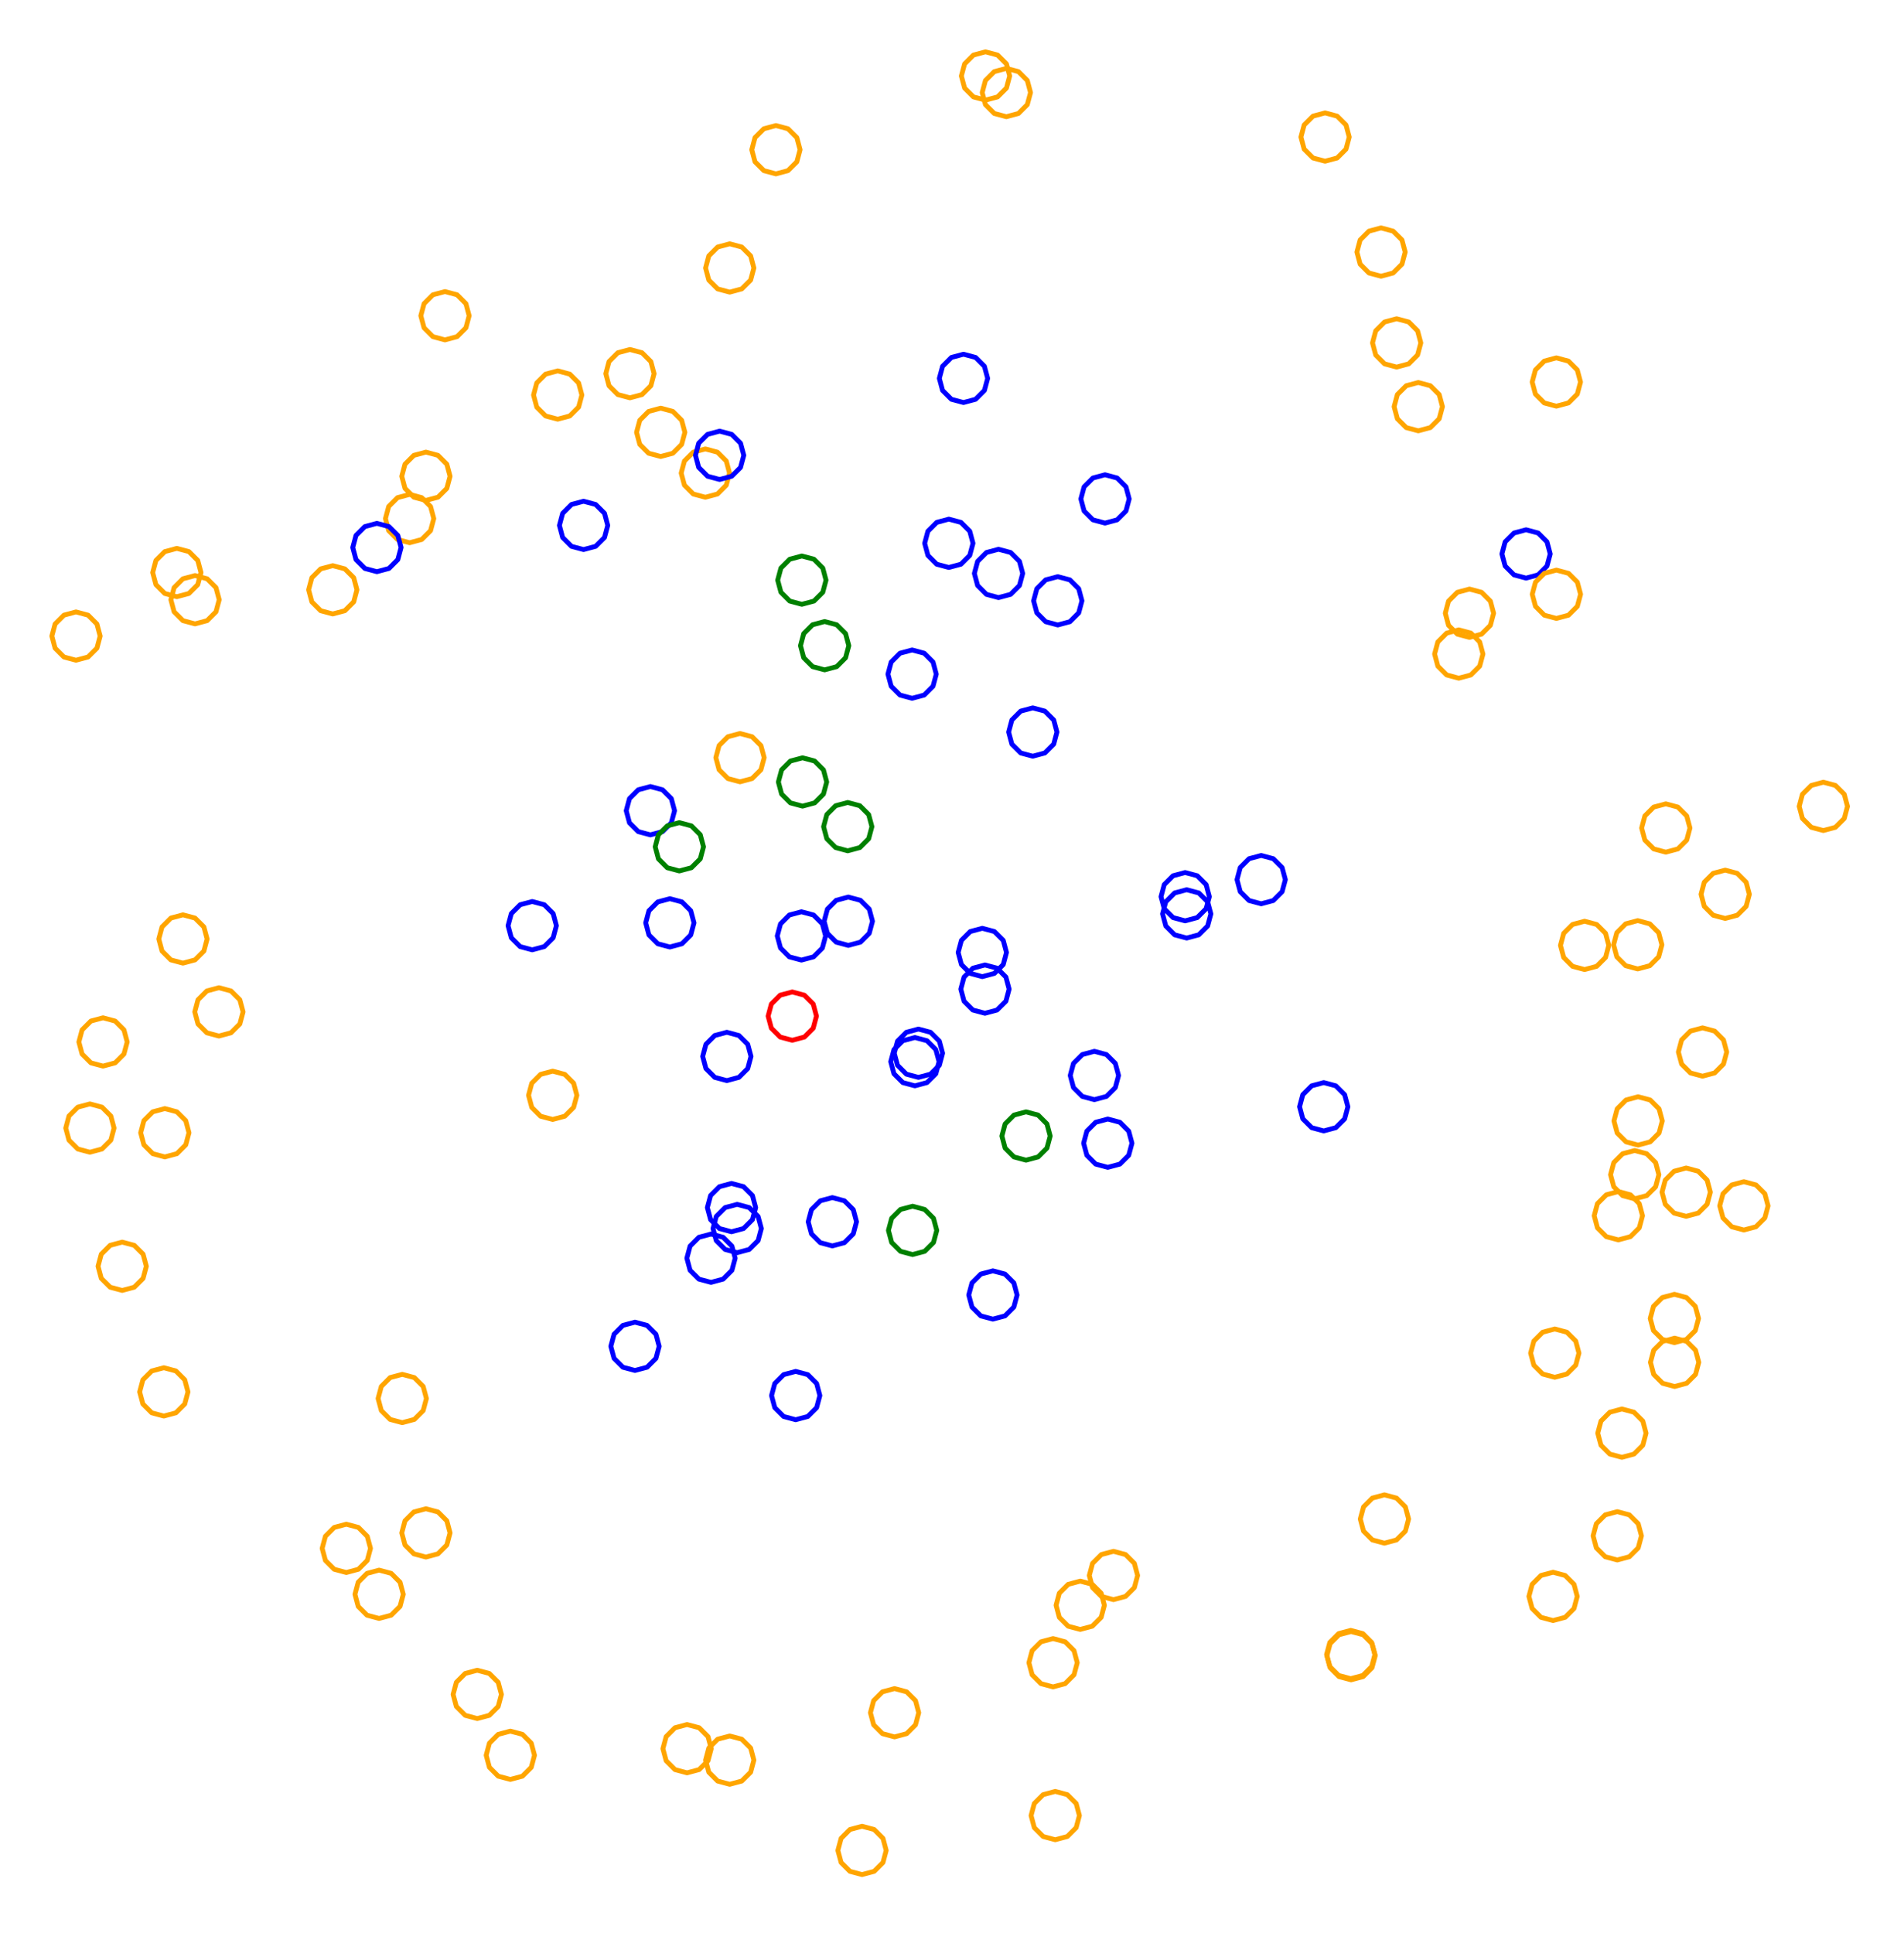 <?xml version="1.0" ?><!DOCTYPE svg  PUBLIC '-//W3C//DTD SVG 1.1//EN'  'http://www.w3.org/Graphics/SVG/1.1/DTD/svg11.dtd'><svg height="400.000" viewBox="-194.000 -202.000 394.000 400.000" width="394.000" xmlns="http://www.w3.org/2000/svg"><line fill="none" stroke="none" stroke-linecap="round" stroke-width="2.0" x1="0.0" x2="0.0" y1="0.0" y2="0.0"/><polygon fill="none" fill-rule="evenodd" points="0.0,0.0 0.0,0.0 0.0,0.0" stroke-linejoin="round"/><polyline fill="none" points="-4.676,22.687 -2.176,22.017 -0.346,20.187 0.324,17.687 -0.346,15.187 -2.176,13.357 -4.676,12.687 -7.176,13.357 -9.006,15.187 -9.676,17.687 -9.006,20.187 -7.176,22.017 -4.676,22.687" stroke="#00f" stroke-linecap="round" stroke-linejoin="round"/><polyline fill="none" points="-28.071,-76.949 -25.571,-77.619 -23.74,-79.449 -23.071,-81.949 -23.74,-84.449 -25.571,-86.279 -28.071,-86.949 -30.571,-86.279 -32.401,-84.449 -33.071,-81.949 -32.401,-79.449 -30.571,-77.619 -28.071,-76.949" stroke="#008000" stroke-linecap="round" stroke-linejoin="round"/><polyline fill="none" points="9.935,-181.278 12.435,-181.948 14.265,-183.778 14.935,-186.278 14.265,-188.778 12.435,-190.608 9.935,-191.278 7.435,-190.608 5.605,-188.778 4.935,-186.278 5.605,-183.778 7.435,-181.948 9.935,-181.278" stroke="#ffa500" stroke-linecap="round" stroke-linejoin="round"/><polyline fill="none" points="-23.353,-63.39 -20.853,-64.06 -19.023,-65.89 -18.353,-68.39 -19.023,-70.89 -20.853,-72.721 -23.353,-73.39 -25.853,-72.721 -27.683,-70.89 -28.353,-68.39 -27.683,-65.89 -25.853,-64.06 -23.353,-63.39" stroke="#008000" stroke-linecap="round" stroke-linejoin="round"/><polyline fill="none" points="9.82,7.676 12.32,7.006 14.15,5.176 14.82,2.676 14.15,0.176 12.32,-1.654 9.82,-2.324 7.32,-1.654 5.49,0.176 4.82,2.676 5.49,5.176 7.32,7.006 9.82,7.676" stroke="#00f" stroke-linecap="round" stroke-linejoin="round"/><polyline fill="none" points="2.344,-84.578 4.844,-85.248 6.674,-87.078 7.344,-89.578 6.674,-92.078 4.844,-93.908 2.344,-94.578 -0.156,-93.908 -1.987,-92.078 -2.656,-89.578 -1.987,-87.078 -0.156,-85.248 2.344,-84.578" stroke="#00f" stroke-linecap="round" stroke-linejoin="round"/><polyline fill="none" points="80.203,-168.64 82.703,-169.31 84.533,-171.14 85.203,-173.64 84.533,-176.14 82.703,-177.97 80.203,-178.64 77.703,-177.97 75.873,-176.14 75.203,-173.64 75.873,-171.14 77.703,-169.31 80.203,-168.64" stroke="#ffa500" stroke-linecap="round" stroke-linejoin="round"/><polyline fill="none" points="5.38,-118.703 7.88,-119.372 9.71,-121.203 10.38,-123.703 9.71,-126.203 7.88,-128.033 5.38,-128.703 2.88,-128.033 1.05,-126.203 0.38,-123.703 1.05,-121.203 2.88,-119.372 5.38,-118.703" stroke="#00f" stroke-linecap="round" stroke-linejoin="round"/><polyline fill="none" points="91.784,-144.843 94.284,-145.513 96.114,-147.343 96.784,-149.843 96.114,-152.343 94.284,-154.173 91.784,-154.843 89.284,-154.173 87.454,-152.343 86.784,-149.843 87.454,-147.343 89.284,-145.513 91.784,-144.843" stroke="#ffa500" stroke-linecap="round" stroke-linejoin="round"/><polyline fill="none" points="121.794,-82.375 124.294,-83.044 126.124,-84.875 126.794,-87.375 126.124,-89.875 124.294,-91.705 121.794,-92.375 119.294,-91.705 117.464,-89.875 116.794,-87.375 117.464,-84.875 119.294,-83.044 121.794,-82.375" stroke="#00f" stroke-linecap="round" stroke-linejoin="round"/><polyline fill="none" points="12.628,-78.34 15.128,-79.01 16.958,-80.84 17.628,-83.34 16.958,-85.84 15.128,-87.67 12.628,-88.34 10.128,-87.67 8.298,-85.84 7.628,-83.34 8.298,-80.84 10.128,-79.01 12.628,-78.34" stroke="#00f" stroke-linecap="round" stroke-linejoin="round"/><polyline fill="none" points="66.982,-14.981 69.482,-15.651 71.312,-17.481 71.982,-19.981 71.312,-22.481 69.482,-24.311 66.982,-24.981 64.482,-24.311 62.651,-22.481 61.982,-19.981 62.651,-17.481 64.482,-15.651 66.982,-14.981" stroke="#00f" stroke-linecap="round" stroke-linejoin="round"/><polyline fill="none" points="95.012,-126.042 97.512,-126.712 99.342,-128.542 100.012,-131.042 99.342,-133.542 97.512,-135.372 95.012,-136.042 92.512,-135.372 90.681,-133.542 90.012,-131.042 90.681,-128.542 92.512,-126.712 95.012,-126.042" stroke="#ffa500" stroke-linecap="round" stroke-linejoin="round"/><polyline fill="none" points="99.491,-112.85 101.991,-113.52 103.821,-115.35 104.491,-117.85 103.821,-120.35 101.991,-122.18 99.491,-122.85 96.991,-122.18 95.161,-120.35 94.491,-117.85 95.161,-115.35 96.991,-113.52 99.491,-112.85" stroke="#ffa500" stroke-linecap="round" stroke-linejoin="round"/><polyline fill="none" points="128.061,-117.949 130.561,-118.619 132.391,-120.449 133.061,-122.949 132.391,-125.449 130.561,-127.279 128.061,-127.949 125.561,-127.279 123.731,-125.449 123.061,-122.949 123.731,-120.449 125.561,-118.619 128.061,-117.949" stroke="#ffa500" stroke-linecap="round" stroke-linejoin="round"/><polyline fill="none" points="34.666,-93.76 37.166,-94.429 38.997,-96.26 39.666,-98.76 38.997,-101.26 37.166,-103.09 34.666,-103.76 32.166,-103.09 30.336,-101.26 29.666,-98.76 30.336,-96.26 32.166,-94.429 34.666,-93.76" stroke="#00f" stroke-linecap="round" stroke-linejoin="round"/><polyline fill="none" points="19.716,-45.517 22.216,-46.187 24.046,-48.017 24.716,-50.517 24.046,-53.017 22.216,-54.847 19.716,-55.517 17.216,-54.847 15.386,-53.017 14.716,-50.517 15.386,-48.017 17.216,-46.187 19.716,-45.517" stroke="#00f" stroke-linecap="round" stroke-linejoin="round"/><polyline fill="none" points="107.869,-61.663 110.369,-62.333 112.199,-64.163 112.869,-66.663 112.199,-69.163 110.369,-70.994 107.869,-71.663 105.369,-70.994 103.538,-69.163 102.869,-66.663 103.538,-64.163 105.369,-62.333 107.869,-61.663" stroke="#ffa500" stroke-linecap="round" stroke-linejoin="round"/><polyline fill="none" points="24.89,-72.678 27.39,-73.348 29.22,-75.178 29.89,-77.678 29.22,-80.178 27.39,-82.008 24.89,-82.678 22.39,-82.008 20.56,-80.178 19.89,-77.678 20.56,-75.178 22.39,-73.348 24.89,-72.678" stroke="#00f" stroke-linecap="round" stroke-linejoin="round"/><polyline fill="none" points="51.248,-11.454 53.748,-12.124 55.579,-13.954 56.248,-16.454 55.579,-18.954 53.748,-20.784 51.248,-21.454 48.748,-20.784 46.918,-18.954 46.248,-16.454 46.918,-13.954 48.748,-12.124 51.248,-11.454" stroke="#00f" stroke-linecap="round" stroke-linejoin="round"/><polyline fill="none" points="128.074,-74.032 130.574,-74.702 132.404,-76.532 133.074,-79.032 132.404,-81.532 130.574,-83.362 128.074,-84.032 125.574,-83.362 123.744,-81.532 123.074,-79.032 123.744,-76.532 125.574,-74.702 128.074,-74.032" stroke="#ffa500" stroke-linecap="round" stroke-linejoin="round"/><polyline fill="none" points="110.081,-70.107 112.581,-70.777 114.411,-72.607 115.081,-75.107 114.411,-77.607 112.581,-79.437 110.081,-80.107 107.581,-79.437 105.751,-77.607 105.081,-75.107 105.751,-72.607 107.581,-70.777 110.081,-70.107" stroke="#ffa500" stroke-linecap="round" stroke-linejoin="round"/><polyline fill="none" points="150.71,-25.663 153.21,-26.333 155.04,-28.163 155.71,-30.663 155.04,-33.163 153.21,-34.993 150.71,-35.663 148.21,-34.993 146.38,-33.163 145.71,-30.663 146.38,-28.163 148.21,-26.333 150.71,-25.663" stroke="#ffa500" stroke-linecap="round" stroke-linejoin="round"/><polyline fill="none" points="51.568,-7.892 54.068,-8.562 55.898,-10.392 56.568,-12.892 55.898,-15.392 54.068,-17.223 51.568,-17.892 49.068,-17.223 47.238,-15.392 46.568,-12.892 47.238,-10.392 49.068,-8.562 51.568,-7.892" stroke="#00f" stroke-linecap="round" stroke-linejoin="round"/><polyline fill="none" points="144.9,-1.502 147.4,-2.171 149.23,-4.002 149.9,-6.502 149.23,-9.002 147.4,-10.832 144.9,-11.502 142.4,-10.832 140.57,-9.002 139.9,-6.502 140.57,-4.002 142.4,-2.171 144.9,-1.502" stroke="#ffa500" stroke-linecap="round" stroke-linejoin="round"/><polyline fill="none" points="163.002,-11.949 165.502,-12.618 167.333,-14.449 168.002,-16.949 167.333,-19.449 165.502,-21.279 163.002,-21.949 160.502,-21.279 158.672,-19.449 158.002,-16.949 158.672,-14.449 160.502,-12.618 163.002,-11.949" stroke="#ffa500" stroke-linecap="round" stroke-linejoin="round"/><polyline fill="none" points="183.312,-30.14 185.812,-30.81 187.642,-32.64 188.312,-35.14 187.642,-37.64 185.812,-39.471 183.312,-40.14 180.812,-39.471 178.982,-37.64 178.312,-35.14 178.982,-32.64 180.812,-30.81 183.312,-30.14" stroke="#ffa500" stroke-linecap="round" stroke-linejoin="round"/><polyline fill="none" points="133.907,-1.374 136.407,-2.043 138.237,-3.874 138.907,-6.374 138.237,-8.874 136.407,-10.704 133.907,-11.374 131.407,-10.704 129.577,-8.874 128.907,-6.374 129.577,-3.874 131.407,-2.043 133.907,-1.374" stroke="#ffa500" stroke-linecap="round" stroke-linejoin="round"/><polyline fill="none" points="144.976,34.949 147.476,34.279 149.306,32.449 149.976,29.949 149.306,27.449 147.476,25.619 144.976,24.949 142.476,25.619 140.646,27.449 139.976,29.949 140.646,32.449 142.476,34.279 144.976,34.949" stroke="#ffa500" stroke-linecap="round" stroke-linejoin="round"/><polyline fill="none" points="158.312,20.69 160.812,20.02 162.642,18.19 163.312,15.69 162.642,13.19 160.812,11.36 158.312,10.69 155.812,11.36 153.982,13.19 153.312,15.69 153.982,18.19 155.812,20.02 158.312,20.69" stroke="#ffa500" stroke-linecap="round" stroke-linejoin="round"/><polyline fill="none" points="154.923,49.692 157.423,49.022 159.253,47.192 159.923,44.692 159.253,42.192 157.423,40.362 154.923,39.692 152.423,40.362 150.593,42.192 149.923,44.692 150.593,47.192 152.423,49.022 154.923,49.692" stroke="#ffa500" stroke-linecap="round" stroke-linejoin="round"/><polyline fill="none" points="79.926,32.015 82.426,31.345 84.256,29.515 84.926,27.015 84.256,24.515 82.426,22.684 79.926,22.015 77.426,22.684 75.596,24.515 74.926,27.015 75.596,29.515 77.426,31.345 79.926,32.015" stroke="#00f" stroke-linecap="round" stroke-linejoin="round"/><polyline fill="none" points="-3.943,20.938 -1.443,20.269 0.387,18.438 1.057,15.938 0.387,13.438 -1.443,11.608 -3.943,10.938 -6.443,11.608 -8.273,13.438 -8.943,15.938 -8.273,18.438 -6.443,20.269 -3.943,20.938" stroke="#00f" stroke-linecap="round" stroke-linejoin="round"/><polyline fill="none" points="144.269,46.073 146.769,45.403 148.599,43.573 149.269,41.073 148.599,38.573 146.769,36.743 144.269,36.073 141.769,36.743 139.939,38.573 139.269,41.073 139.939,43.573 141.769,45.403 144.269,46.073" stroke="#ffa500" stroke-linecap="round" stroke-linejoin="round"/><polyline fill="none" points="140.894,54.566 143.394,53.896 145.225,52.066 145.894,49.566 145.225,47.066 143.394,45.236 140.894,44.566 138.394,45.236 136.564,47.066 135.894,49.566 136.564,52.066 138.394,53.896 140.894,54.566" stroke="#ffa500" stroke-linecap="round" stroke-linejoin="round"/><polyline fill="none" points="166.866,52.519 169.366,51.849 171.197,50.019 171.866,47.519 171.197,45.019 169.366,43.189 166.866,42.519 164.366,43.189 162.536,45.019 161.866,47.519 162.536,50.019 164.366,51.849 166.866,52.519" stroke="#ffa500" stroke-linecap="round" stroke-linejoin="round"/><polyline fill="none" points="127.737,82.996 130.237,82.326 132.067,80.496 132.737,77.996 132.067,75.496 130.237,73.666 127.737,72.996 125.237,73.666 123.407,75.496 122.737,77.996 123.407,80.496 125.237,82.326 127.737,82.996" stroke="#ffa500" stroke-linecap="round" stroke-linejoin="round"/><polyline fill="none" points="152.537,84.902 155.037,84.232 156.867,82.402 157.537,79.902 156.867,77.402 155.037,75.572 152.537,74.902 150.037,75.572 148.207,77.402 147.537,79.902 148.207,82.402 150.037,84.232 152.537,84.902" stroke="#ffa500" stroke-linecap="round" stroke-linejoin="round"/><polyline fill="none" points="152.489,75.828 154.989,75.158 156.819,73.328 157.489,70.828 156.819,68.328 154.989,66.498 152.489,65.828 149.989,66.498 148.159,68.328 147.489,70.828 148.159,73.328 149.989,75.158 152.489,75.828" stroke="#ffa500" stroke-linecap="round" stroke-linejoin="round"/><polyline fill="none" points="141.626,99.557 144.126,98.887 145.957,97.057 146.626,94.557 145.957,92.057 144.126,90.227 141.626,89.557 139.126,90.227 137.296,92.057 136.626,94.557 137.296,97.057 139.126,98.887 141.626,99.557" stroke="#ffa500" stroke-linecap="round" stroke-linejoin="round"/><polyline fill="none" points="140.67,120.802 143.17,120.132 145,118.302 145.67,115.802 145,113.302 143.17,111.472 140.67,110.802 138.17,111.472 136.34,113.302 135.67,115.802 136.34,118.302 138.17,120.132 140.67,120.802" stroke="#ffa500" stroke-linecap="round" stroke-linejoin="round"/><polyline fill="none" points="92.484,117.323 94.984,116.653 96.814,114.823 97.484,112.323 96.814,109.823 94.984,107.993 92.484,107.323 89.984,107.993 88.154,109.823 87.484,112.323 88.154,114.823 89.984,116.653 92.484,117.323" stroke="#ffa500" stroke-linecap="round" stroke-linejoin="round"/><polyline fill="none" points="127.38,133.34 129.88,132.67 131.711,130.84 132.38,128.34 131.711,125.84 129.88,124.01 127.38,123.34 124.88,124.01 123.05,125.84 122.38,128.34 123.05,130.84 124.88,132.67 127.38,133.34" stroke="#ffa500" stroke-linecap="round" stroke-linejoin="round"/><polyline fill="none" points="18.321,38.073 20.821,37.403 22.651,35.573 23.321,33.073 22.651,30.573 20.821,28.743 18.321,28.073 15.821,28.743 13.991,30.573 13.321,33.073 13.991,35.573 15.821,37.403 18.321,38.073" stroke="#008000" stroke-linecap="round" stroke-linejoin="round"/><polyline fill="none" points="85.582,145.604 88.082,144.934 89.912,143.104 90.582,140.604 89.912,138.104 88.082,136.274 85.582,135.604 83.082,136.274 81.252,138.104 80.582,140.604 81.252,143.104 83.082,144.934 85.582,145.604" stroke="#ffa500" stroke-linecap="round" stroke-linejoin="round"/><polyline fill="none" points="85.51,145.365 88.01,144.696 89.84,142.865 90.51,140.365 89.84,137.865 88.01,136.035 85.51,135.365 83.01,136.035 81.18,137.865 80.51,140.365 81.18,142.865 83.01,144.696 85.51,145.365" stroke="#ffa500" stroke-linecap="round" stroke-linejoin="round"/><polyline fill="none" points="29.535,135.173 32.035,134.503 33.865,132.673 34.535,130.173 33.865,127.673 32.035,125.843 29.535,125.173 27.035,125.843 25.205,127.673 24.535,130.173 25.205,132.673 27.035,134.503 29.535,135.173" stroke="#ffa500" stroke-linecap="round" stroke-linejoin="round"/><polyline fill="none" points="-41.457,57.214 -38.957,56.544 -37.127,54.714 -36.457,52.214 -37.127,49.714 -38.957,47.884 -41.457,47.214 -43.957,47.884 -45.787,49.714 -46.457,52.214 -45.787,54.714 -43.957,56.544 -41.457,57.214" stroke="#00f" stroke-linecap="round" stroke-linejoin="round"/><polyline fill="none" points="11.463,70.967 13.963,70.297 15.793,68.467 16.463,65.967 15.793,63.467 13.963,61.637 11.463,60.967 8.963,61.637 7.133,63.467 6.463,65.967 7.133,68.467 8.963,70.297 11.463,70.967" stroke="#00f" stroke-linecap="round" stroke-linejoin="round"/><polyline fill="none" points="36.413,129.009 38.913,128.339 40.743,126.509 41.413,124.009 40.743,121.509 38.913,119.679 36.413,119.009 33.913,119.679 32.083,121.509 31.413,124.009 32.083,126.509 33.913,128.339 36.413,129.009" stroke="#ffa500" stroke-linecap="round" stroke-linejoin="round"/><polyline fill="none" points="24.364,178.689 26.864,178.019 28.694,176.189 29.364,173.689 28.694,171.189 26.864,169.359 24.364,168.689 21.864,169.359 20.034,171.189 19.364,173.689 20.034,176.189 21.864,178.019 24.364,178.689" stroke="#ffa500" stroke-linecap="round" stroke-linejoin="round"/><polyline fill="none" points="23.916,147.061 26.416,146.391 28.246,144.561 28.916,142.061 28.246,139.561 26.416,137.731 23.916,137.061 21.416,137.731 19.585,139.561 18.916,142.061 19.585,144.561 21.416,146.391 23.916,147.061" stroke="#ffa500" stroke-linecap="round" stroke-linejoin="round"/><polyline fill="none" points="32.465,25.547 34.965,24.878 36.795,23.047 37.465,20.547 36.795,18.047 34.965,16.217 32.465,15.547 29.965,16.217 28.134,18.047 27.465,20.547 28.134,23.047 29.965,24.878 32.465,25.547" stroke="#00f" stroke-linecap="round" stroke-linejoin="round"/><polyline fill="none" points="-42.629,52.881 -40.129,52.211 -38.299,50.381 -37.629,47.881 -38.299,45.381 -40.129,43.551 -42.629,42.881 -45.129,43.551 -46.959,45.381 -47.629,47.881 -46.959,50.381 -45.129,52.211 -42.629,52.881" stroke="#00f" stroke-linecap="round" stroke-linejoin="round"/><polyline fill="none" points="-15.614,185.904 -13.114,185.234 -11.284,183.404 -10.614,180.904 -11.284,178.404 -13.114,176.574 -15.614,175.904 -18.114,176.574 -19.944,178.404 -20.614,180.904 -19.944,183.404 -18.114,185.234 -15.614,185.904" stroke="#ffa500" stroke-linecap="round" stroke-linejoin="round"/><polyline fill="none" points="-8.886,157.409 -6.386,156.739 -4.556,154.909 -3.886,152.409 -4.556,149.909 -6.386,148.079 -8.886,147.409 -11.386,148.079 -13.216,149.909 -13.886,152.409 -13.216,154.909 -11.386,156.739 -8.886,157.409" stroke="#ffa500" stroke-linecap="round" stroke-linejoin="round"/><polyline fill="none" points="-30.053,13.262 -27.553,12.592 -25.722,10.762 -25.053,8.262 -25.722,5.762 -27.553,3.932 -30.053,3.262 -32.553,3.932 -34.383,5.762 -35.053,8.262 -34.383,10.762 -32.553,12.592 -30.053,13.262" stroke="#f00" stroke-linecap="round" stroke-linejoin="round"/><polyline fill="none" points="-5.154,57.602 -2.654,56.932 -0.823,55.102 -0.154,52.602 -0.823,50.102 -2.654,48.272 -5.154,47.602 -7.654,48.272 -9.484,50.102 -10.154,52.602 -9.484,55.102 -7.654,56.932 -5.154,57.602" stroke="#008000" stroke-linecap="round" stroke-linejoin="round"/><polyline fill="none" points="-42.998,167.216 -40.498,166.546 -38.667,164.716 -37.998,162.216 -38.667,159.716 -40.498,157.886 -42.998,157.216 -45.498,157.886 -47.328,159.716 -47.998,162.216 -47.328,164.716 -45.498,166.546 -42.998,167.216" stroke="#ffa500" stroke-linecap="round" stroke-linejoin="round"/><polyline fill="none" points="-51.825,164.851 -49.325,164.181 -47.495,162.351 -46.825,159.851 -47.495,157.351 -49.325,155.52 -51.825,154.851 -54.325,155.52 -56.155,157.351 -56.825,159.851 -56.155,162.351 -54.325,164.181 -51.825,164.851" stroke="#ffa500" stroke-linecap="round" stroke-linejoin="round"/><polyline fill="none" points="-62.603,81.588 -60.103,80.918 -58.273,79.088 -57.603,76.588 -58.273,74.088 -60.103,72.258 -62.603,71.588 -65.103,72.258 -66.933,74.088 -67.603,76.588 -66.933,79.088 -65.103,80.918 -62.603,81.588" stroke="#00f" stroke-linecap="round" stroke-linejoin="round"/><polyline fill="none" points="-21.759,55.812 -19.259,55.142 -17.429,53.312 -16.759,50.812 -17.429,48.312 -19.259,46.482 -21.759,45.812 -24.259,46.482 -26.089,48.312 -26.759,50.812 -26.089,53.312 -24.259,55.142 -21.759,55.812" stroke="#00f" stroke-linecap="round" stroke-linejoin="round"/><polyline fill="none" points="-88.393,166.212 -85.893,165.543 -84.063,163.712 -83.393,161.212 -84.063,158.712 -85.893,156.882 -88.393,156.212 -90.893,156.882 -92.723,158.712 -93.393,161.212 -92.723,163.712 -90.893,165.543 -88.393,166.212" stroke="#ffa500" stroke-linecap="round" stroke-linejoin="round"/><polyline fill="none" points="35.24,39.558 37.74,38.888 39.57,37.058 40.24,34.558 39.57,32.058 37.74,30.228 35.24,29.558 32.74,30.228 30.91,32.058 30.24,34.558 30.91,37.058 32.74,38.888 35.24,39.558" stroke="#00f" stroke-linecap="round" stroke-linejoin="round"/><polyline fill="none" points="-115.551,132.903 -113.051,132.233 -111.22,130.403 -110.551,127.903 -111.22,125.403 -113.051,123.573 -115.551,122.903 -118.051,123.573 -119.881,125.403 -120.551,127.903 -119.881,130.403 -118.051,132.233 -115.551,132.903" stroke="#ffa500" stroke-linecap="round" stroke-linejoin="round"/><polyline fill="none" points="-95.238,153.619 -92.738,152.949 -90.908,151.119 -90.238,148.619 -90.908,146.119 -92.738,144.289 -95.238,143.619 -97.738,144.289 -99.568,146.119 -100.238,148.619 -99.568,151.119 -97.738,152.949 -95.238,153.619" stroke="#ffa500" stroke-linecap="round" stroke-linejoin="round"/><polyline fill="none" points="-122.334,123.399 -119.834,122.729 -118.004,120.899 -117.334,118.399 -118.004,115.899 -119.834,114.068 -122.334,113.399 -124.834,114.068 -126.664,115.899 -127.334,118.399 -126.664,120.899 -124.834,122.729 -122.334,123.399" stroke="#ffa500" stroke-linecap="round" stroke-linejoin="round"/><polyline fill="none" points="-43.595,21.603 -41.095,20.933 -39.265,19.103 -38.595,16.603 -39.265,14.103 -41.095,12.273 -43.595,11.603 -46.095,12.273 -47.926,14.103 -48.595,16.603 -47.926,19.103 -46.095,20.933 -43.595,21.603" stroke="#00f" stroke-linecap="round" stroke-linejoin="round"/><polyline fill="none" points="-105.865,120.199 -103.365,119.529 -101.535,117.699 -100.865,115.199 -101.535,112.699 -103.365,110.869 -105.865,110.199 -108.365,110.869 -110.196,112.699 -110.865,115.199 -110.196,117.699 -108.365,119.529 -105.865,120.199" stroke="#ffa500" stroke-linecap="round" stroke-linejoin="round"/><polyline fill="none" points="-79.628,29.647 -77.128,28.977 -75.298,27.147 -74.628,24.647 -75.298,22.147 -77.128,20.317 -79.628,19.647 -82.128,20.317 -83.958,22.147 -84.628,24.647 -83.958,27.147 -82.128,28.977 -79.628,29.647" stroke="#ffa500" stroke-linecap="round" stroke-linejoin="round"/><polyline fill="none" points="-110.762,92.388 -108.262,91.718 -106.432,89.888 -105.762,87.388 -106.432,84.888 -108.262,83.058 -110.762,82.388 -113.262,83.058 -115.092,84.888 -115.762,87.388 -115.092,89.888 -113.262,91.718 -110.762,92.388" stroke="#ffa500" stroke-linecap="round" stroke-linejoin="round"/><polyline fill="none" points="-29.345,91.78 -26.845,91.11 -25.015,89.28 -24.345,86.78 -25.015,84.28 -26.845,82.45 -29.345,81.78 -31.845,82.45 -33.675,84.28 -34.345,86.78 -33.675,89.28 -31.845,91.11 -29.345,91.78" stroke="#00f" stroke-linecap="round" stroke-linejoin="round"/><polyline fill="none" points="-46.866,63.353 -44.366,62.683 -42.536,60.853 -41.866,58.353 -42.536,55.853 -44.366,54.023 -46.866,53.353 -49.366,54.023 -51.197,55.853 -51.866,58.353 -51.197,60.853 -49.366,62.683 -46.866,63.353" stroke="#00f" stroke-linecap="round" stroke-linejoin="round"/><polyline fill="none" points="-28.156,-3.329 -25.656,-3.999 -23.826,-5.829 -23.156,-8.329 -23.826,-10.829 -25.656,-12.659 -28.156,-13.329 -30.656,-12.659 -32.486,-10.829 -33.156,-8.329 -32.486,-5.829 -30.656,-3.999 -28.156,-3.329" stroke="#00f" stroke-linecap="round" stroke-linejoin="round"/><polyline fill="none" points="-160.098,91.022 -157.598,90.352 -155.768,88.522 -155.098,86.022 -155.768,83.522 -157.598,81.692 -160.098,81.022 -162.598,81.692 -164.428,83.522 -165.098,86.022 -164.428,88.522 -162.598,90.352 -160.098,91.022" stroke="#ffa500" stroke-linecap="round" stroke-linejoin="round"/><polyline fill="none" points="-175.398,36.429 -172.898,35.759 -171.068,33.929 -170.398,31.429 -171.068,28.929 -172.898,27.099 -175.398,26.429 -177.898,27.099 -179.729,28.929 -180.398,31.429 -179.729,33.929 -177.898,35.759 -175.398,36.429" stroke="#ffa500" stroke-linecap="round" stroke-linejoin="round"/><polyline fill="none" points="-159.89,37.398 -157.39,36.728 -155.56,34.898 -154.89,32.398 -155.56,29.898 -157.39,28.068 -159.89,27.398 -162.39,28.068 -164.22,29.898 -164.89,32.398 -164.22,34.898 -162.39,36.728 -159.89,37.398" stroke="#ffa500" stroke-linecap="round" stroke-linejoin="round"/><polyline fill="none" points="-168.712,65.026 -166.212,64.356 -164.382,62.526 -163.712,60.026 -164.382,57.526 -166.212,55.696 -168.712,55.026 -171.212,55.696 -173.042,57.526 -173.712,60.026 -173.042,62.526 -171.212,64.356 -168.712,65.026" stroke="#ffa500" stroke-linecap="round" stroke-linejoin="round"/><polyline fill="none" points="-55.384,-6.038 -52.884,-6.708 -51.054,-8.538 -50.384,-11.038 -51.054,-13.538 -52.884,-15.368 -55.384,-16.038 -57.884,-15.368 -59.714,-13.538 -60.384,-11.038 -59.714,-8.538 -57.884,-6.708 -55.384,-6.038" stroke="#00f" stroke-linecap="round" stroke-linejoin="round"/><polyline fill="none" points="-59.413,-29.245 -56.913,-29.915 -55.083,-31.745 -54.413,-34.245 -55.083,-36.745 -56.913,-38.575 -59.413,-39.245 -61.913,-38.575 -63.743,-36.745 -64.413,-34.245 -63.743,-31.745 -61.913,-29.915 -59.413,-29.245" stroke="#00f" stroke-linecap="round" stroke-linejoin="round"/><polyline fill="none" points="-40.871,-40.223 -38.371,-40.893 -36.541,-42.723 -35.871,-45.223 -36.541,-47.723 -38.371,-49.553 -40.871,-50.223 -43.371,-49.553 -45.201,-47.723 -45.871,-45.223 -45.201,-42.723 -43.371,-40.893 -40.871,-40.223" stroke="#ffa500" stroke-linecap="round" stroke-linejoin="round"/><polyline fill="none" points="-148.698,12.384 -146.198,11.714 -144.368,9.884 -143.698,7.384 -144.368,4.884 -146.198,3.054 -148.698,2.384 -151.198,3.054 -153.028,4.884 -153.698,7.384 -153.028,9.884 -151.198,11.714 -148.698,12.384" stroke="#ffa500" stroke-linecap="round" stroke-linejoin="round"/><polyline fill="none" points="-172.681,18.61 -170.181,17.94 -168.351,16.11 -167.681,13.61 -168.351,11.11 -170.181,9.28 -172.681,8.61 -175.181,9.28 -177.011,11.11 -177.681,13.61 -177.011,16.11 -175.181,17.94 -172.681,18.61" stroke="#ffa500" stroke-linecap="round" stroke-linejoin="round"/><polyline fill="none" points="9.274,0.09 11.774,-0.58 13.604,-2.41 14.274,-4.91 13.604,-7.41 11.774,-9.241 9.274,-9.91 6.774,-9.241 4.944,-7.41 4.274,-4.91 4.944,-2.41 6.774,-0.58 9.274,0.09" stroke="#00f" stroke-linecap="round" stroke-linejoin="round"/><polyline fill="none" points="-156.142,-2.698 -153.642,-3.368 -151.812,-5.198 -151.142,-7.698 -151.812,-10.198 -153.642,-12.028 -156.142,-12.698 -158.642,-12.028 -160.472,-10.198 -161.142,-7.698 -160.472,-5.198 -158.642,-3.368 -156.142,-2.698" stroke="#ffa500" stroke-linecap="round" stroke-linejoin="round"/><polyline fill="none" points="-83.866,-5.452 -81.366,-6.122 -79.536,-7.952 -78.866,-10.452 -79.536,-12.952 -81.366,-14.782 -83.866,-15.452 -86.366,-14.782 -88.197,-12.952 -88.866,-10.452 -88.197,-7.952 -86.366,-6.122 -83.866,-5.452" stroke="#00f" stroke-linecap="round" stroke-linejoin="round"/><polyline fill="none" points="-178.273,-65.379 -175.773,-66.049 -173.943,-67.879 -173.273,-70.379 -173.943,-72.879 -175.773,-74.709 -178.273,-75.379 -180.773,-74.709 -182.603,-72.879 -183.273,-70.379 -182.603,-67.879 -180.773,-66.049 -178.273,-65.379" stroke="#ffa500" stroke-linecap="round" stroke-linejoin="round"/><polyline fill="none" points="-53.422,-21.777 -50.922,-22.447 -49.092,-24.277 -48.422,-26.777 -49.092,-29.277 -50.922,-31.107 -53.422,-31.777 -55.922,-31.107 -57.752,-29.277 -58.422,-26.777 -57.752,-24.277 -55.922,-22.447 -53.422,-21.777" stroke="#008000" stroke-linecap="round" stroke-linejoin="round"/><polyline fill="none" points="-153.641,-72.903 -151.141,-73.573 -149.311,-75.403 -148.641,-77.903 -149.311,-80.403 -151.141,-82.233 -153.641,-82.903 -156.141,-82.233 -157.971,-80.403 -158.641,-77.903 -157.971,-75.403 -156.141,-73.573 -153.641,-72.903" stroke="#ffa500" stroke-linecap="round" stroke-linejoin="round"/><polyline fill="none" points="-125.139,-74.956 -122.639,-75.625 -120.809,-77.456 -120.139,-79.956 -120.809,-82.456 -122.639,-84.286 -125.139,-84.956 -127.639,-84.286 -129.47,-82.456 -130.139,-79.956 -129.47,-77.456 -127.639,-75.625 -125.139,-74.956" stroke="#ffa500" stroke-linecap="round" stroke-linejoin="round"/><polyline fill="none" points="-157.406,-78.523 -154.906,-79.193 -153.076,-81.023 -152.406,-83.523 -153.076,-86.023 -154.906,-87.853 -157.406,-88.523 -159.906,-87.853 -161.737,-86.023 -162.406,-83.523 -161.737,-81.023 -159.906,-79.193 -157.406,-78.523" stroke="#ffa500" stroke-linecap="round" stroke-linejoin="round"/><polyline fill="none" points="-73.241,-88.278 -70.741,-88.948 -68.911,-90.778 -68.241,-93.278 -68.911,-95.778 -70.741,-97.609 -73.241,-98.278 -75.741,-97.609 -77.572,-95.778 -78.241,-93.278 -77.572,-90.778 -75.741,-88.948 -73.241,-88.278" stroke="#00f" stroke-linecap="round" stroke-linejoin="round"/><polyline fill="none" points="-57.273,-107.539 -54.773,-108.208 -52.943,-110.039 -52.273,-112.539 -52.943,-115.039 -54.773,-116.869 -57.273,-117.539 -59.773,-116.869 -61.603,-115.039 -62.273,-112.539 -61.603,-110.039 -59.773,-108.208 -57.273,-107.539" stroke="#ffa500" stroke-linecap="round" stroke-linejoin="round"/><polyline fill="none" points="-27.93,-35.188 -25.43,-35.858 -23.6,-37.688 -22.93,-40.188 -23.6,-42.688 -25.43,-44.519 -27.93,-45.188 -30.43,-44.519 -32.26,-42.688 -32.93,-40.188 -32.26,-37.688 -30.43,-35.858 -27.93,-35.188" stroke="#008000" stroke-linecap="round" stroke-linejoin="round"/><polyline fill="none" points="-105.865,-98.445 -103.365,-99.115 -101.535,-100.945 -100.865,-103.445 -101.535,-105.945 -103.365,-107.775 -105.865,-108.445 -108.365,-107.775 -110.196,-105.945 -110.865,-103.445 -110.196,-100.945 -108.365,-99.115 -105.865,-98.445" stroke="#ffa500" stroke-linecap="round" stroke-linejoin="round"/><polyline fill="none" points="-109.234,-89.693 -106.734,-90.363 -104.904,-92.193 -104.234,-94.693 -104.904,-97.193 -106.734,-99.023 -109.234,-99.693 -111.734,-99.023 -113.564,-97.193 -114.234,-94.693 -113.564,-92.193 -111.734,-90.363 -109.234,-89.693" stroke="#ffa500" stroke-linecap="round" stroke-linejoin="round"/><polyline fill="none" points="-48.039,-99.103 -45.539,-99.773 -43.709,-101.603 -43.039,-104.103 -43.709,-106.603 -45.539,-108.433 -48.039,-109.103 -50.539,-108.433 -52.369,-106.603 -53.039,-104.103 -52.369,-101.603 -50.539,-99.773 -48.039,-99.103" stroke="#ffa500" stroke-linecap="round" stroke-linejoin="round"/><polyline fill="none" points="-116.006,-83.704 -113.506,-84.374 -111.676,-86.204 -111.006,-88.704 -111.676,-91.204 -113.506,-93.034 -116.006,-93.704 -118.506,-93.034 -120.336,-91.204 -121.006,-88.704 -120.336,-86.204 -118.506,-84.374 -116.006,-83.704" stroke="#00f" stroke-linecap="round" stroke-linejoin="round"/><polyline fill="none" points="-5.254,-57.502 -2.754,-58.172 -0.924,-60.002 -0.254,-62.502 -0.924,-65.002 -2.754,-66.832 -5.254,-67.502 -7.754,-66.832 -9.584,-65.002 -10.254,-62.502 -9.584,-60.002 -7.754,-58.172 -5.254,-57.502" stroke="#00f" stroke-linecap="round" stroke-linejoin="round"/><polyline fill="none" points="-101.919,-131.665 -99.419,-132.335 -97.589,-134.165 -96.919,-136.665 -97.589,-139.165 -99.419,-140.995 -101.919,-141.665 -104.419,-140.995 -106.249,-139.165 -106.919,-136.665 -106.249,-134.165 -104.419,-132.335 -101.919,-131.665" stroke="#ffa500" stroke-linecap="round" stroke-linejoin="round"/><polyline fill="none" points="-78.593,-115.257 -76.093,-115.927 -74.263,-117.757 -73.593,-120.257 -74.263,-122.757 -76.093,-124.587 -78.593,-125.257 -81.093,-124.587 -82.923,-122.757 -83.593,-120.257 -82.923,-117.757 -81.093,-115.927 -78.593,-115.257" stroke="#ffa500" stroke-linecap="round" stroke-linejoin="round"/><polyline fill="none" points="-63.647,-119.677 -61.147,-120.346 -59.317,-122.177 -58.647,-124.677 -59.317,-127.177 -61.147,-129.007 -63.647,-129.677 -66.147,-129.007 -67.977,-127.177 -68.647,-124.677 -67.977,-122.177 -66.147,-120.346 -63.647,-119.677" stroke="#ffa500" stroke-linecap="round" stroke-linejoin="round"/><polyline fill="none" points="-45.082,-102.785 -42.582,-103.455 -40.752,-105.285 -40.082,-107.785 -40.752,-110.285 -42.582,-112.115 -45.082,-112.785 -47.582,-112.115 -49.413,-110.285 -50.082,-107.785 -49.413,-105.285 -47.582,-103.455 -45.082,-102.785" stroke="#00f" stroke-linecap="round" stroke-linejoin="round"/><polyline fill="none" points="-18.457,-6.372 -15.957,-7.042 -14.126,-8.872 -13.457,-11.372 -14.126,-13.872 -15.957,-15.702 -18.457,-16.372 -20.957,-15.702 -22.787,-13.872 -23.457,-11.372 -22.787,-8.872 -20.957,-7.042 -18.457,-6.372" stroke="#00f" stroke-linecap="round" stroke-linejoin="round"/><polyline fill="none" points="-42.998,-141.547 -40.498,-142.217 -38.667,-144.047 -37.998,-146.547 -38.667,-149.047 -40.498,-150.878 -42.998,-151.547 -45.498,-150.878 -47.328,-149.047 -47.998,-146.547 -47.328,-144.047 -45.498,-142.217 -42.998,-141.547" stroke="#ffa500" stroke-linecap="round" stroke-linejoin="round"/><polyline fill="none" points="-18.574,-25.942 -16.074,-26.612 -14.244,-28.442 -13.574,-30.942 -14.244,-33.442 -16.074,-35.272 -18.574,-35.942 -21.074,-35.272 -22.904,-33.442 -23.574,-30.942 -22.904,-28.442 -21.074,-26.612 -18.574,-25.942" stroke="#008000" stroke-linecap="round" stroke-linejoin="round"/><polyline fill="none" points="-33.436,-166.02 -30.936,-166.69 -29.106,-168.52 -28.436,-171.02 -29.106,-173.52 -30.936,-175.351 -33.436,-176.02 -35.936,-175.351 -37.767,-173.52 -38.436,-171.02 -37.767,-168.52 -35.936,-166.69 -33.436,-166.02" stroke="#ffa500" stroke-linecap="round" stroke-linejoin="round"/><polyline fill="none" points="14.252,-177.849 16.752,-178.519 18.582,-180.349 19.252,-182.849 18.582,-185.349 16.752,-187.179 14.252,-187.849 11.752,-187.179 9.922,-185.349 9.252,-182.849 9.922,-180.349 11.752,-178.519 14.252,-177.849" stroke="#ffa500" stroke-linecap="round" stroke-linejoin="round"/></svg>